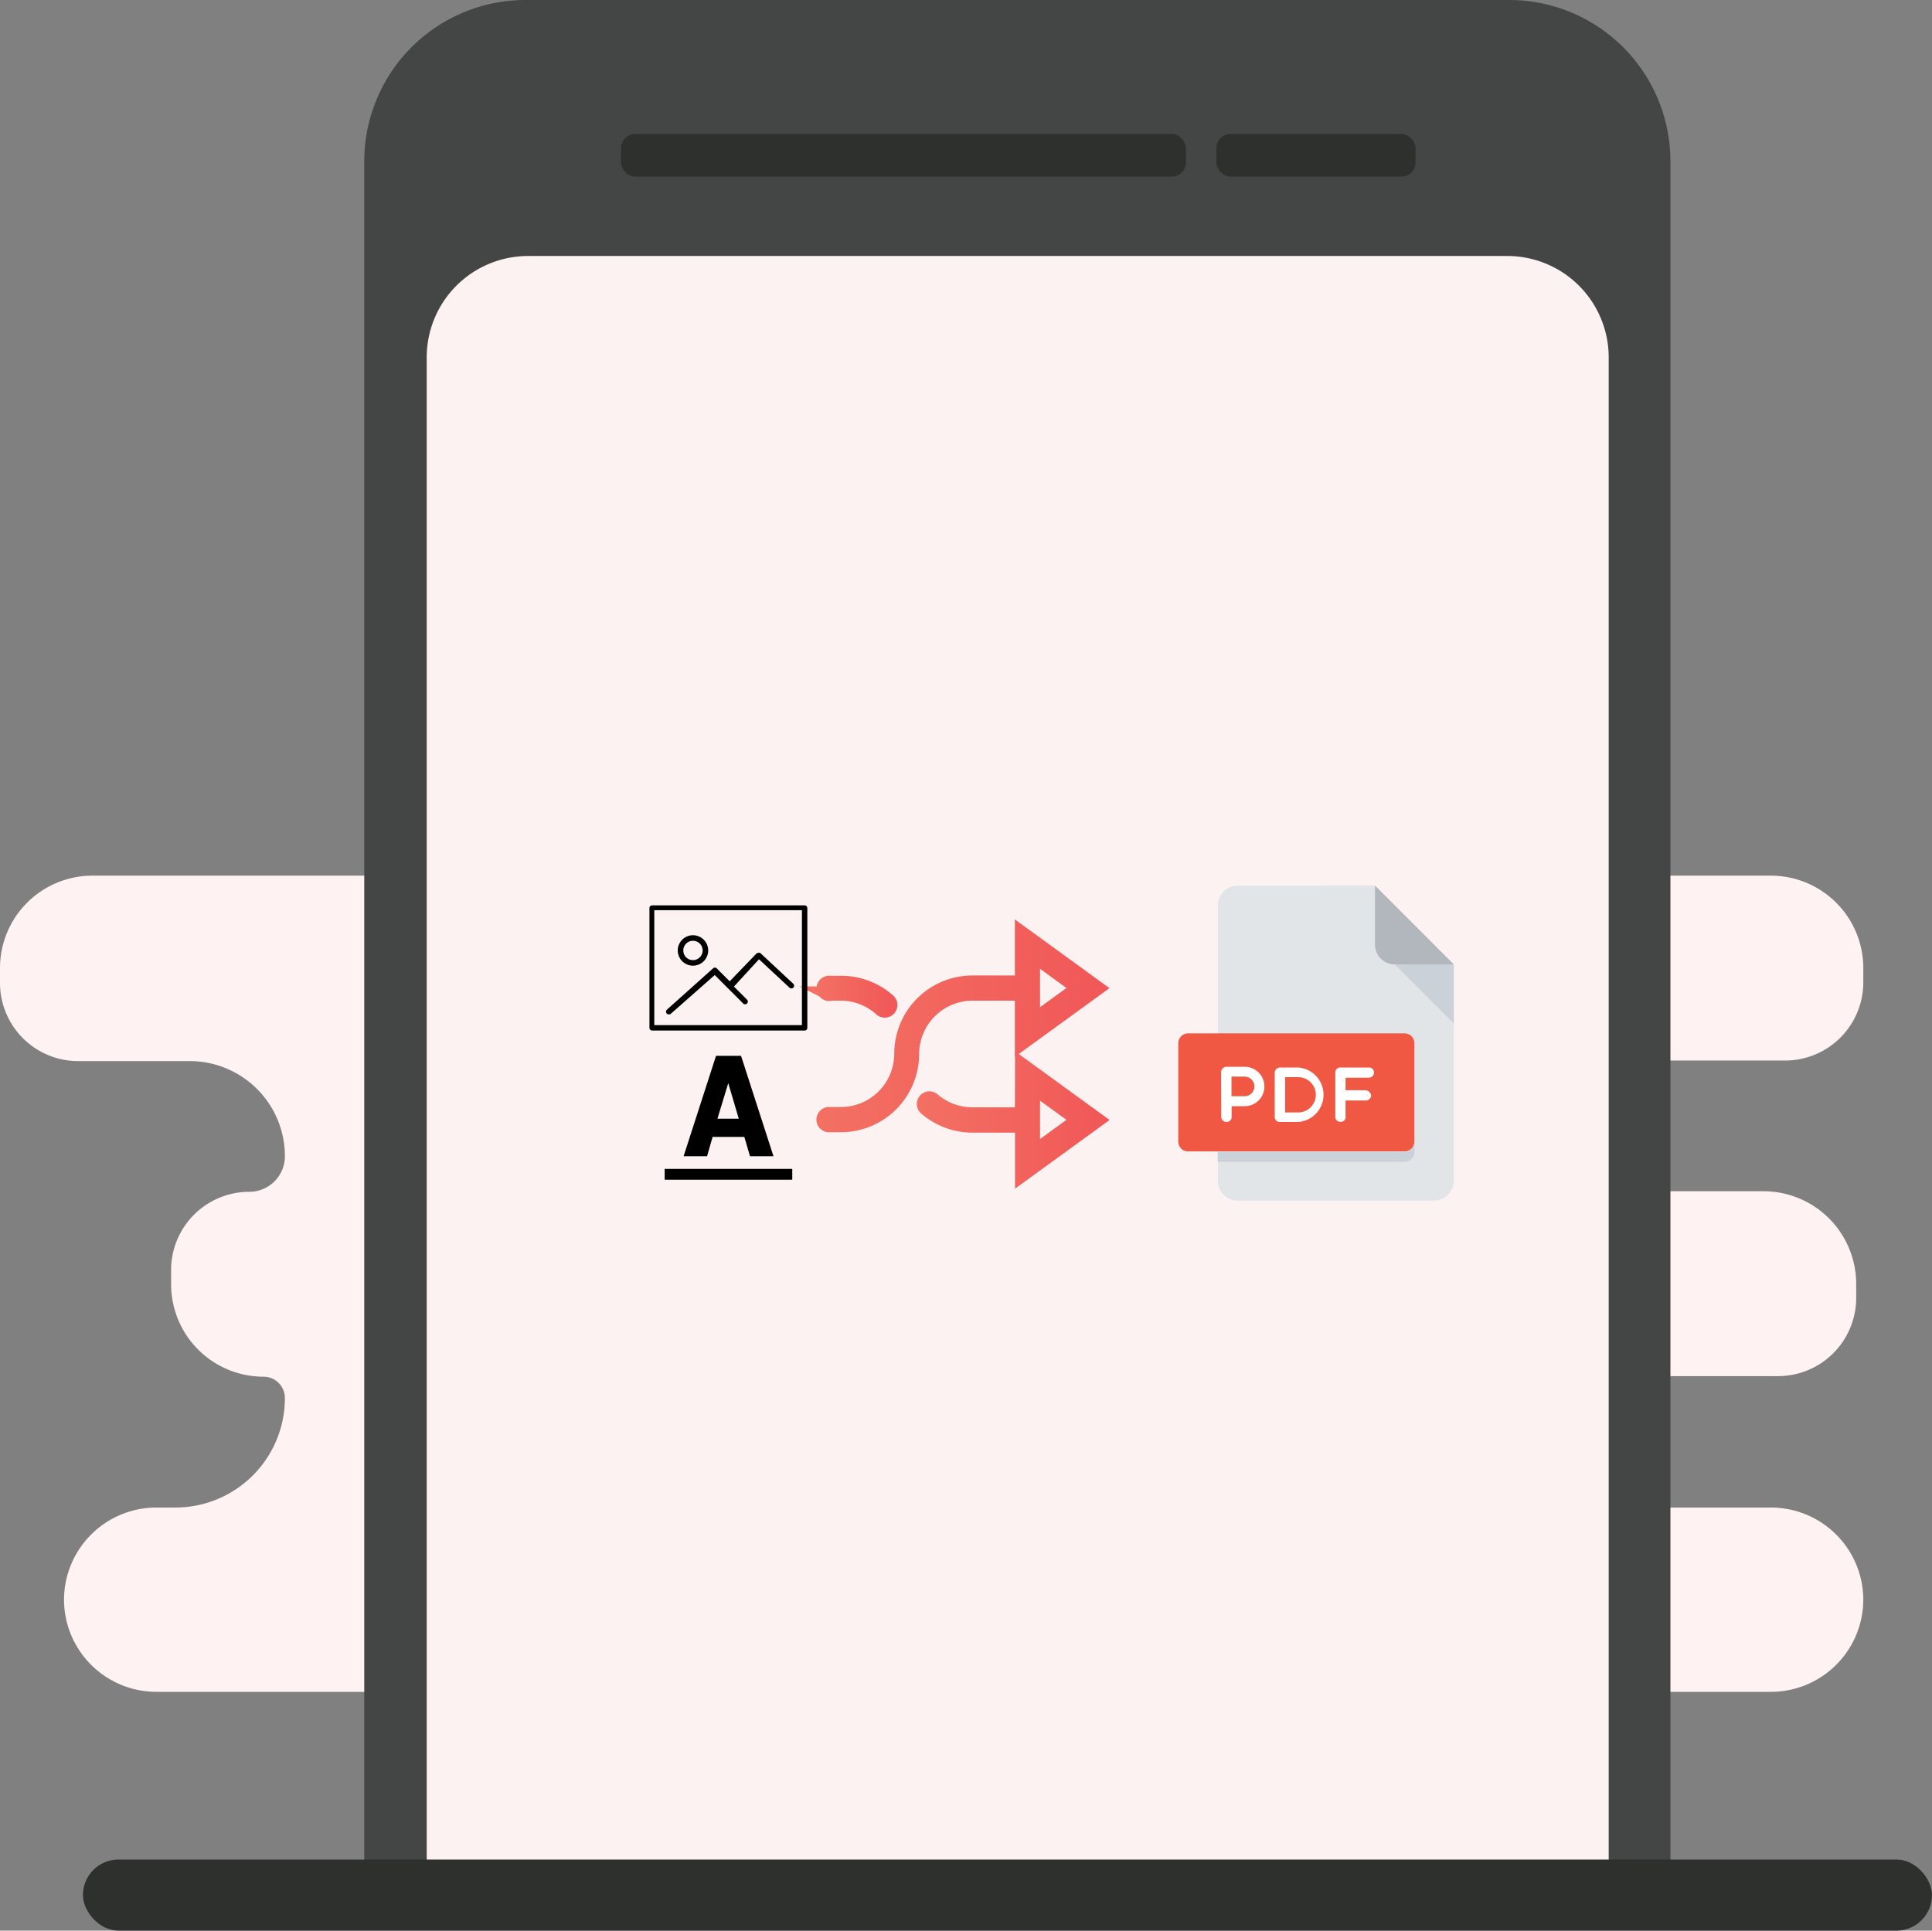 <svg xmlns="http://www.w3.org/2000/svg" xmlns:xlink="http://www.w3.org/1999/xlink" viewBox="0 0 135.83 135.75"><rect x="0" y="0" width="135.83" height="135.75" fill="#808080" stroke="none"/><defs><style>.cls-1{fill:#fef2f2;}.cls-2{fill:#444545;}.cls-3{fill:#fdf2f2;}.cls-4{fill:#2e302e;}.cls-5,.cls-6,.cls-7{stroke-miterlimit:10;}.cls-5{fill:url(#linear-gradient);stroke:url(#linear-gradient-2);}.cls-6{fill:url(#linear-gradient-3);stroke:url(#linear-gradient-4);}.cls-7{fill:url(#linear-gradient-5);stroke:url(#linear-gradient-6);}.cls-8{fill:#e2e5e7;}.cls-9{fill:#b1b7bd;}.cls-10{fill:#cbd1d8;}.cls-11{fill:#f15843;}.cls-12{fill:#fff;}</style><linearGradient id="linear-gradient" x1="57.93" y1="72.38" x2="77.14" y2="72.38" gradientUnits="userSpaceOnUse"><stop offset="0.29" stop-color="#f15757"/><stop offset="1" stop-color="#f37063"/></linearGradient><linearGradient id="linear-gradient-2" x1="57.43" y1="72.14" x2="78" y2="72.14" gradientUnits="userSpaceOnUse"><stop offset="0" stop-color="#f37063"/><stop offset="1" stop-color="#f15757"/></linearGradient><linearGradient id="linear-gradient-3" x1="57.93" y1="70.06" x2="62.57" y2="70.06" xlink:href="#linear-gradient"/><linearGradient id="linear-gradient-4" x1="57.43" y1="70.06" x2="63.07" y2="70.06" xlink:href="#linear-gradient-2"/><linearGradient id="linear-gradient-5" x1="64.91" y1="78.75" x2="77.14" y2="78.75" xlink:href="#linear-gradient"/><linearGradient id="linear-gradient-6" x1="64.41" y1="78.75" x2="78" y2="78.75" xlink:href="#linear-gradient-2"/></defs><title>Asset 20@2xd</title><g id="Layer_2" data-name="Layer 2"><g id="Layer_1-2" data-name="Layer 1"><g id="_3" data-name="3"><path class="cls-1" d="M131,112.46h0a6.5,6.5,0,0,1-6.5,6.5H11a6.5,6.5,0,0,1-6.5-6.5h0A6.5,6.5,0,0,1,11,106h1.33a7.7,7.7,0,0,0,7.7-7.7h0a1.5,1.5,0,0,0-1.5-1.5h0a6.5,6.5,0,0,1-6.5-6.5v-1a5.5,5.5,0,0,1,5.5-5.5h0a2.5,2.5,0,0,0,2.5-2.5h0a6.69,6.69,0,0,0-6.69-6.69H5.5A5.5,5.5,0,0,1,0,69.07v-1a6.5,6.5,0,0,1,6.5-6.5h118a6.5,6.5,0,0,1,6.5,6.5v1a5.5,5.5,0,0,1-5.5,5.5H106.75a1,1,0,0,0-1,1v7.19a1,1,0,0,0,1,1H124a6.52,6.52,0,0,1,6.5,6.5v1a5.5,5.5,0,0,1-5.5,5.5H106.75a1,1,0,0,0-1,1V105a1,1,0,0,0,1,1h17.8A6.5,6.5,0,0,1,131,112.46Z"/><path class="cls-2" d="M117.44,11.34V131.67H25.61V11.34A11.34,11.34,0,0,1,36.94,0h69.16A11.34,11.34,0,0,1,117.44,11.34Z"/><path class="cls-3" d="M113.1,25.13V131.67H30V25.13A7.13,7.13,0,0,1,37.08,18H106A7.13,7.13,0,0,1,113.1,25.13Z"/><rect class="cls-4" x="43.66" y="9.42" width="39.72" height="3" rx="1" ry="1"/><rect class="cls-4" x="5.83" y="130.75" width="130" height="5" rx="2.5" ry="2.5"/><rect class="cls-4" x="85.52" y="9.42" width="14" height="3" rx="1" ry="1"/></g><path class="cls-5" d="M68.37,69.86h3.48v3.47l5.3-3.85-5.3-3.85v3.46H68.37a5,5,0,0,0-5,5,4.26,4.26,0,0,1-4.25,4.25h-.77a.39.39,0,1,0,0,.77h.77a5,5,0,0,0,5-5,4.26,4.26,0,0,1,4.25-4.25Zm4.25-2.72,3.21,2.33-3.21,2.33Zm0,0"/><path class="cls-6" d="M58.32,69.86h.77a4.25,4.25,0,0,1,2.84,1.08.39.39,0,0,0,.55,0,.39.39,0,0,0,0-.55,5,5,0,0,0-3.35-1.28h-.77a.39.39,0,1,0,0,.77Zm0,0"/><path class="cls-7" d="M71.85,78.36H68.37a4.25,4.25,0,0,1-2.81-1.06.39.39,0,0,0-.51.58,5,5,0,0,0,3.33,1.26h3.48V82.6l5.3-3.85-5.3-3.85Zm.77-1.95,3.21,2.33-3.21,2.33Zm0,0"/><path d="M56.57,63.66H45.85a.19.19,0,0,0-.19.19v8.42a.19.19,0,0,0,.19.19H56.57a.19.19,0,0,0,.19-.19V63.85a.19.19,0,0,0-.19-.19Zm-.19,8.42H46V64H56.38Zm0,0"/><path d="M48.72,67.9a1.07,1.07,0,1,0-1.07-1.07,1.07,1.07,0,0,0,1.07,1.07Zm0-1.75a.68.68,0,1,1-.68.68.68.68,0,0,1,.68-.68Zm0,0"/><path d="M47,71.31a.19.19,0,0,0,.13,0l3.12-2.75,2,2a.19.19,0,1,0,.27-.27l-.92-.92,1.76-1.92,2.15,2a.19.19,0,1,0,.26-.28L53.44,67a.2.2,0,0,0-.14,0,.19.19,0,0,0-.13.06L51.3,69l-.91-.91a.19.19,0,0,0-.26,0L46.88,71a.19.19,0,0,0,0,.27.19.19,0,0,0,.14.06Zm0,0"/><path class="cls-8" d="M87,62.28a1.39,1.39,0,0,0-1.38,1.38V83A1.39,1.39,0,0,0,87,84.42h13.84A1.39,1.39,0,0,0,102.21,83V67.81l-5.54-5.54Z"/><path class="cls-9" d="M98.06,67.81h4.15l-5.54-5.54v4.15A1.39,1.39,0,0,0,98.06,67.81Z"/><polygon class="cls-10" points="102.21 71.97 98.06 67.81 102.21 67.81 102.21 71.97"/><path class="cls-11" d="M99.44,80.27a.69.69,0,0,1-.69.69H83.53a.69.69,0,0,1-.69-.69V73.35a.69.69,0,0,1,.69-.69H98.75a.69.69,0,0,1,.69.69Z"/><path class="cls-12" d="M85.85,75.39a.38.38,0,0,1,.38-.38h1.28a1.38,1.38,0,0,1,0,2.77h-.92v.73a.35.35,0,0,1-.35.38.37.37,0,0,1-.38-.38Zm.73.31v1.38h.92a.69.69,0,0,0,0-1.38Z"/><path class="cls-12" d="M90,78.89a.35.35,0,0,1-.38-.34V75.4a.38.38,0,0,1,.38-.34h1.27a1.92,1.92,0,0,1,0,3.83Zm.35-3.15v2.48h.92a1.24,1.24,0,0,0,0-2.48Z"/><path class="cls-12" d="M94.6,75.78v.88H96a.43.43,0,0,1,.4.39.38.38,0,0,1-.4.33H94.6v1.16a.33.33,0,0,1-.33.34.35.35,0,0,1-.39-.34V75.4a.35.35,0,0,1,.39-.34h1.94a.35.35,0,0,1,.39.34.38.38,0,0,1-.39.38H94.6Z"/><path class="cls-10" d="M98.75,81H85.61v.69H98.75a.69.69,0,0,0,.69-.69v-.69A.69.69,0,0,1,98.75,81Z"/><rect x="46.73" y="82.19" width="8.97" height="0.76"/><path d="M50.1,79.94h2.23l.4,1.36h1.65L52.1,74.24H50.34L48.06,81.3h1.65Zm1.1-3.78h0l.74,2.5h-1.5Zm0,0"/></g></g></svg>